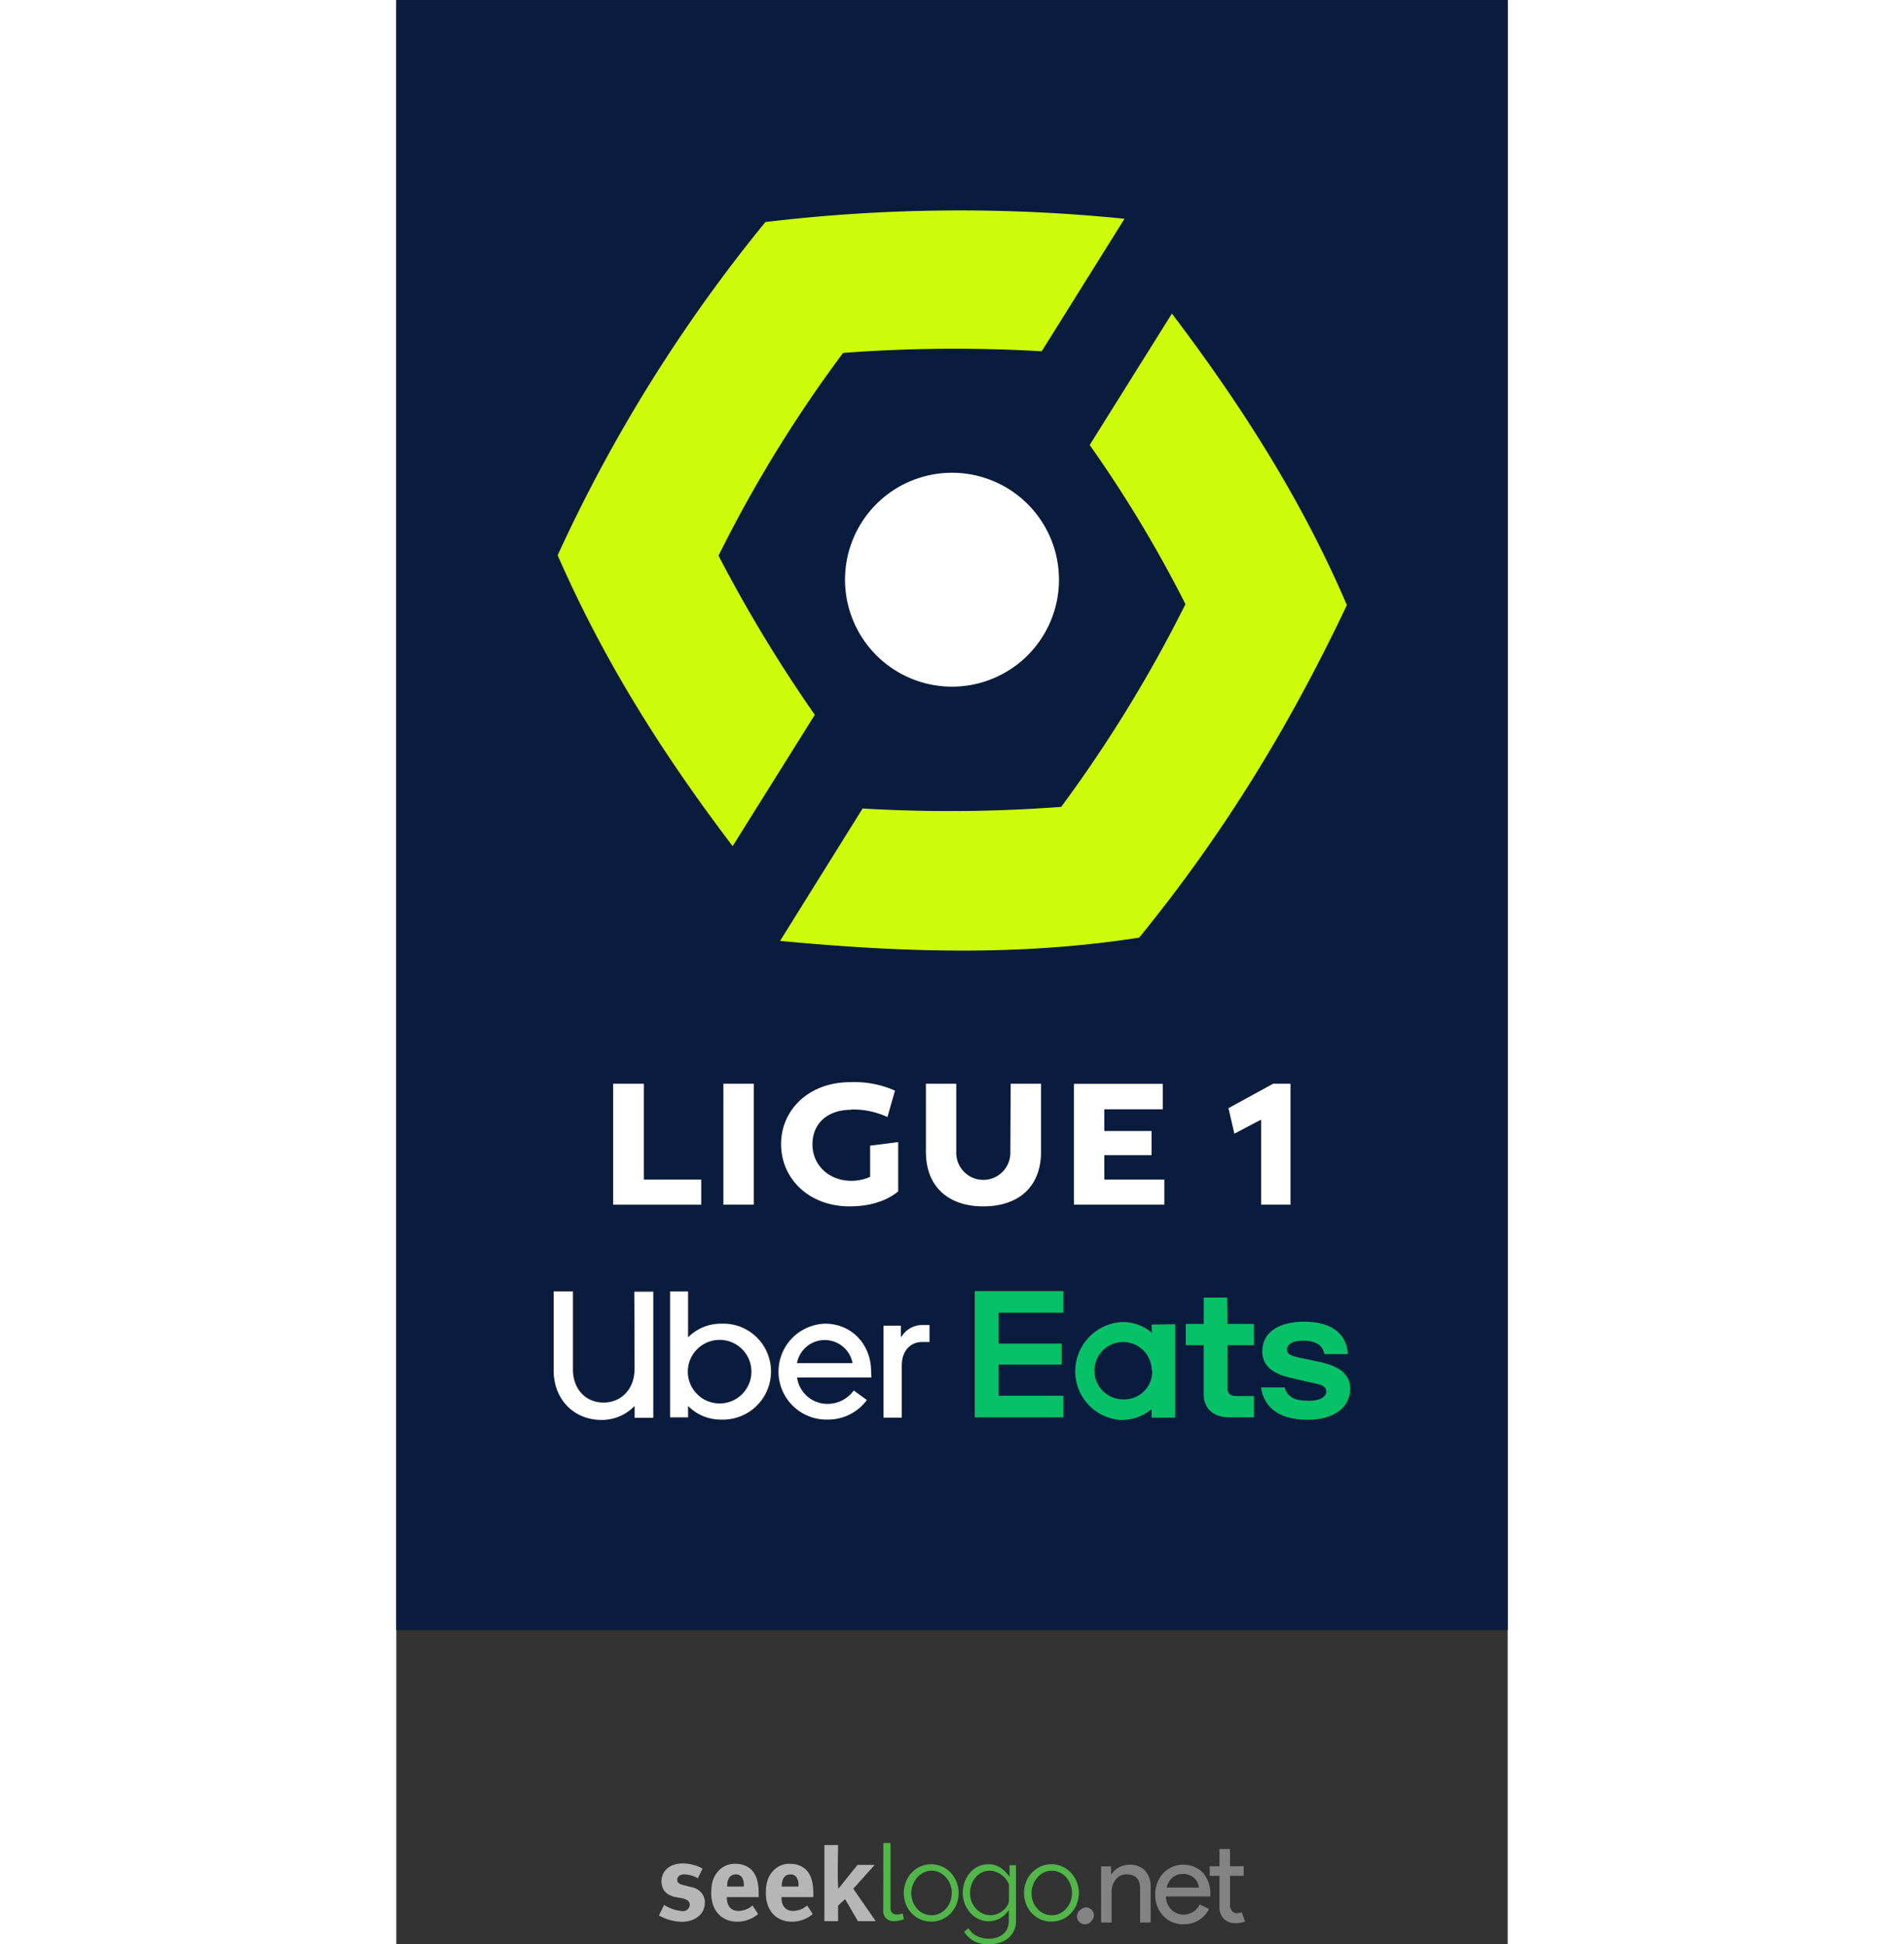 <svg id="Layer_1" data-name="Layer 1" xmlns="http://www.w3.org/2000/svg" width="47" height="48" viewBox="0 0 279.5 489.03"><rect x="0" y="0" width="279.5" height="489.03" fill="#333333" stroke="none"/><defs><style>.cls-1{fill:#b6b6b7;}.cls-2{fill:#50b748;}.cls-3{fill:#838383;}.cls-4{fill:#091c3e;}.cls-5{fill:#06c167;}.cls-6{fill:#fff;}.cls-7{fill:#cdfb0a;}</style></defs><title>ligue-1-logo.</title><g id="_Group_" data-name="&lt;Group&gt;"><g id="_Group_2" data-name="&lt;Group&gt;"><g id="_Group_3" data-name="&lt;Group&gt;"><g id="_Group_4" data-name="&lt;Group&gt;"><path id="_Compound_Path_" data-name="&lt;Compound Path&gt;" class="cls-1" d="M227.48,526l4.75-5.93h4.32l-5.38,6,5.65,8.15h-4.49l-3.21-5.54-1.77,1.61v3.93h-3.44V515.07h3.44S227.1,526.48,227.48,526Z" transform="translate(-116.25 -50.97)"/></g><path id="_Compound_Path_2" data-name="&lt;Compound Path&gt;" class="cls-1" d="M193.27,521l-1.19,2.44a7.33,7.33,0,0,0-3.41-1c-1.06,0-1.76.54-1.76,1.35s.46,1.08,1.73,1.41l1.68.43a4.32,4.32,0,0,1,2.76,1.57,3.67,3.67,0,0,1,.76,2.36c0,2.87-2.38,4.82-5.93,4.82a12.33,12.33,0,0,1-5.61-1.6l1.3-2.65a10.14,10.14,0,0,0,4.61,1.57,1.7,1.7,0,0,0,1.84-1.57c0-.95-.68-1.44-2.14-1.71l-1.63-.3a4.89,4.89,0,0,1-2.55-1.41,4.2,4.2,0,0,1-.79-2.49c0-2.71,2.14-4.52,5.36-4.52A10.41,10.41,0,0,1,193.27,521Z" transform="translate(-116.25 -50.97)"/><path id="_Compound_Path_3" data-name="&lt;Compound Path&gt;" class="cls-1" d="M205.83,530.26l1.41,2.17a8,8,0,0,1-5.23,1.92c-4,0-6.56-2.82-6.56-7.18,0-2.49.51-4.14,1.73-5.5a5.45,5.45,0,0,1,4.36-1.87,5.67,5.67,0,0,1,4,1.46c1.27,1.3,1.84,3.17,1.84,6.07v.84h-8v.11c0,2.14,1.06,3.36,2.93,3.36A5.42,5.42,0,0,0,205.83,530.26Zm-6.39-4.74h4.2v-.16a3.57,3.57,0,0,0-.43-2.09,1.76,1.76,0,0,0-1.6-.81c-1.38,0-2.17,1.08-2.17,3Z" transform="translate(-116.25 -50.97)"/><path id="_Compound_Path_4" data-name="&lt;Compound Path&gt;" class="cls-1" d="M219.57,530.26l1.41,2.17a8,8,0,0,1-5.23,1.92c-4,0-6.56-2.82-6.56-7.18,0-2.49.51-4.14,1.73-5.5a5.45,5.45,0,0,1,4.36-1.87,5.68,5.68,0,0,1,4,1.46c1.27,1.3,1.84,3.17,1.84,6.07v.84h-8v.11c0,2.14,1.06,3.36,2.93,3.36A5.42,5.42,0,0,0,219.57,530.26Zm-6.39-4.74h4.2v-.16a3.58,3.58,0,0,0-.43-2.09,1.76,1.76,0,0,0-1.6-.81c-1.38,0-2.17,1.08-2.17,3Z" transform="translate(-116.25 -50.97)"/></g></g><g id="_Group_5" data-name="&lt;Group&gt;"><path id="_Compound_Path_5" data-name="&lt;Compound Path&gt;" class="cls-2" d="M238.73,514.57h1.81V530.9a1.67,1.67,0,0,0,.43,1.21,1.59,1.59,0,0,0,1.2.44,3.6,3.6,0,0,0,.69-.08,4.56,4.56,0,0,0,.75-.21l.32,1.47a6,6,0,0,1-1.24.35,7.26,7.26,0,0,1-1.27.13,2.7,2.7,0,0,1-2-.71,2.66,2.66,0,0,1-.72-2Z" transform="translate(-116.25 -50.97)"/><path id="_Compound_Path_6" data-name="&lt;Compound Path&gt;" class="cls-2" d="M250.77,534.32a6.59,6.59,0,0,1-2.78-.57,6.81,6.81,0,0,1-2.18-1.56,7.08,7.08,0,0,1-1.43-2.3,7.53,7.53,0,0,1-.51-2.75,7.44,7.44,0,0,1,.52-2.78,7.28,7.28,0,0,1,1.44-2.3,7,7,0,0,1,2.18-1.57,6.41,6.41,0,0,1,2.75-.59,6.5,6.5,0,0,1,2.76.59,7,7,0,0,1,2.19,1.57,7.28,7.28,0,0,1,1.44,2.3,7.44,7.44,0,0,1,.52,2.78,7.54,7.54,0,0,1-.51,2.75,7.08,7.08,0,0,1-1.43,2.3,6.78,6.78,0,0,1-2.19,1.56A6.69,6.69,0,0,1,250.77,534.32Zm-5-7.15a5.8,5.8,0,0,0,.4,2.18,5.9,5.9,0,0,0,1.08,1.76,4.89,4.89,0,0,0,1.6,1.19,4.61,4.61,0,0,0,2,.43,4.49,4.49,0,0,0,2-.44,5.21,5.21,0,0,0,1.61-1.2,5.72,5.72,0,0,0,1.09-1.77,6.15,6.15,0,0,0,0-4.36,5.7,5.7,0,0,0-1.09-1.79,5.21,5.21,0,0,0-1.61-1.2,4.49,4.49,0,0,0-2-.44,4.4,4.4,0,0,0-1.95.44,5.16,5.16,0,0,0-1.6,1.21,5.85,5.85,0,0,0-1.09,1.8A6,6,0,0,0,245.73,527.16Z" transform="translate(-116.25 -50.97)"/><path id="_Compound_Path_7" data-name="&lt;Compound Path&gt;" class="cls-2" d="M265.23,534.24a5.74,5.74,0,0,1-2.63-.6,6.78,6.78,0,0,1-2.06-1.59,7.27,7.27,0,0,1-1.35-2.27,7.46,7.46,0,0,1-.48-2.64,8.22,8.22,0,0,1,.47-2.76,7.11,7.11,0,0,1,1.32-2.31,6.45,6.45,0,0,1,2-1.57,5.85,5.85,0,0,1,2.63-.59,5.35,5.35,0,0,1,3.1.89,8.6,8.6,0,0,1,2.24,2.25v-2.91h1.63v14a5.69,5.69,0,0,1-.55,2.55,5.49,5.49,0,0,1-1.47,1.85,6.25,6.25,0,0,1-2.16,1.12,9.08,9.08,0,0,1-2.63.37,7.66,7.66,0,0,1-3.87-.85,6.82,6.82,0,0,1-2.38-2.3l1.12-.88a5,5,0,0,0,2.19,2,6.93,6.93,0,0,0,2.94.63,6.48,6.48,0,0,0,1.92-.28,4.74,4.74,0,0,0,1.59-.83,3.91,3.91,0,0,0,1.08-1.39,4.52,4.52,0,0,0,.4-2v-2.75a5.79,5.79,0,0,1-2.19,2.11A5.89,5.89,0,0,1,265.23,534.24Zm.51-1.52a4.4,4.4,0,0,0,1.57-.29,5.27,5.27,0,0,0,1.4-.79,5.16,5.16,0,0,0,1.05-1.11,3.42,3.42,0,0,0,.56-1.25V525a5.44,5.44,0,0,0-.8-1.39,5.57,5.57,0,0,0-1.15-1.09,5.8,5.8,0,0,0-1.37-.72,4.31,4.31,0,0,0-1.48-.27,4.36,4.36,0,0,0-2.09.49,5,5,0,0,0-1.56,1.29,5.76,5.76,0,0,0-1,1.81,6.53,6.53,0,0,0-.33,2.06,5.76,5.76,0,0,0,.4,2.13,5.59,5.59,0,0,0,1.11,1.77,5.31,5.31,0,0,0,1.64,1.2A4.7,4.7,0,0,0,265.74,532.71Z" transform="translate(-116.25 -50.97)"/><path id="_Compound_Path_8" data-name="&lt;Compound Path&gt;" class="cls-2" d="M281,534.32a6.59,6.59,0,0,1-2.78-.57,6.81,6.81,0,0,1-2.17-1.56,7.07,7.07,0,0,1-1.43-2.3,7.53,7.53,0,0,1-.51-2.75,7.44,7.44,0,0,1,.52-2.78,7.27,7.27,0,0,1,1.44-2.3,7,7,0,0,1,2.17-1.57,6.41,6.41,0,0,1,2.75-.59,6.5,6.5,0,0,1,2.76.59,7,7,0,0,1,2.19,1.57,7.28,7.28,0,0,1,1.44,2.3,7.44,7.44,0,0,1,.52,2.78,7.54,7.54,0,0,1-.51,2.75,7.08,7.08,0,0,1-1.43,2.3,6.78,6.78,0,0,1-2.19,1.56A6.69,6.69,0,0,1,281,534.32Zm-5-7.15a5.8,5.8,0,0,0,.4,2.18,5.91,5.91,0,0,0,1.08,1.76,4.89,4.89,0,0,0,1.6,1.19,4.61,4.61,0,0,0,2,.43,4.49,4.49,0,0,0,2-.44,5.21,5.21,0,0,0,1.61-1.2,5.72,5.72,0,0,0,1.09-1.77,6.15,6.15,0,0,0,0-4.36,5.7,5.7,0,0,0-1.09-1.79,5.21,5.21,0,0,0-1.61-1.2,4.49,4.49,0,0,0-2-.44,4.4,4.4,0,0,0-1.95.44,5.16,5.16,0,0,0-1.6,1.21,5.85,5.85,0,0,0-1.09,1.8A6,6,0,0,0,276,527.16Z" transform="translate(-116.25 -50.97)"/></g><g id="_Group_6" data-name="&lt;Group&gt;"><path id="_Compound_Path_9" data-name="&lt;Compound Path&gt;" class="cls-3" d="M291.67,532.73a1.9,1.9,0,0,1-.56,1.38,2,2,0,1,1-2.77-2.77,1.95,1.95,0,0,1,3.33,1.39Z" transform="translate(-116.25 -50.97)"/><path id="_Compound_Path_10" data-name="&lt;Compound Path&gt;" class="cls-3" d="M293.51,520.44H296v2h.11a4.69,4.69,0,0,1,1.85-1.72,5.3,5.3,0,0,1,2.6-.69,5.2,5.2,0,0,1,4,1.48,5.9,5.9,0,0,1,1.39,4.2v8.84h-2.64v-8.67q-.09-3.44-3.47-3.44a3.3,3.3,0,0,0-2.64,1.28,4.63,4.63,0,0,0-1.06,3.06v7.78h-2.64Z" transform="translate(-116.25 -50.97)"/><path id="_Compound_Path_11" data-name="&lt;Compound Path&gt;" class="cls-3" d="M314.23,535a6.73,6.73,0,0,1-5.11-2.12,7.5,7.5,0,0,1-2-5.37,7.64,7.64,0,0,1,2-5.35,7,7,0,0,1,10-.11,8.09,8.09,0,0,1,1.85,5.67l0,.29H309.81a4.58,4.58,0,0,0,1.38,3.33A4.45,4.45,0,0,0,318.3,530l2.35,1.15A7,7,0,0,1,318,534,7.27,7.27,0,0,1,314.23,535ZM310,525.78h8.07a3.51,3.51,0,0,0-1.19-2.43,4.17,4.17,0,0,0-2.88-1,3.83,3.83,0,0,0-2.57.92A4.38,4.38,0,0,0,310,525.78Z" transform="translate(-116.25 -50.97)"/><path id="_Compound_Path_12" data-name="&lt;Compound Path&gt;" class="cls-3" d="M327.29,534.73a4,4,0,0,1-2.86-1.06,3.94,3.94,0,0,1-1.16-3v-7.86H320.8v-2.41h2.47v-4.31h2.64v4.31h3.44v2.41h-3.44v7a2.56,2.56,0,0,0,.55,1.91,1.77,1.77,0,0,0,1.23.5,2.69,2.69,0,0,0,.62-.07,3.22,3.22,0,0,0,.56-.19l.83,2.35A7.09,7.09,0,0,1,327.29,534.73Z" transform="translate(-116.25 -50.97)"/></g></g><path class="cls-4" d="M299,388.53A7.22,7.22,0,1,0,299.3,403h.16a7.05,7.05,0,0,0,7-7.14v-.25a7.3,7.3,0,0,0-7.46-7.05ZM224.1,388a7.28,7.28,0,0,0-7.05,5.9h14A7.19,7.19,0,0,0,224.1,388Zm-26.57,0a8,8,0,1,0,8,8v-.08a8,8,0,0,0-8-8Z" transform="translate(-116.25 -50.97)"/><path class="cls-4" d="M116.25,51V461h279.5V51Zm239,152.13c-14.6,30.75-31,57.57-52.24,83.65-29.61,4.51-58.48,3.85-90.3.82l20.75-33.3a362.57,362.57,0,0,0,49.95-.41,338.58,338.58,0,0,0,31.25-51,314,314,0,0,0-24.11-40l20.67-33.05C328.34,152.42,343.92,176.53,355.24,203.1ZM327,336.13l-1.48-6.48,11.15-6.15H341v30.43h-7.3V332.44L327,336.13Zm-96.28,11.81a9.56,9.56,0,0,0,4.76-1v-7.79l7.05-.9v12.38c-1.56,1.31-5.33,3.77-12.22,3.77-10.17,0-17.22-7-17.22-15.66s7-15.58,17.39-15.58a25.19,25.19,0,0,1,11.24,2.13l-1.89,6.64a18.58,18.58,0,0,0-9.1-1.89c-5.74,0-9.68,3.36-9.68,8.78s4.26,9.1,9.68,9.1ZM229.1,196.79a26.9,26.9,0,1,1,26.9,26.9A26.92,26.92,0,0,1,229.1,196.79ZM209,106.9a410.37,410.37,0,0,1,90.3-.82l-20.83,33.3a362.58,362.58,0,0,0-49.95.41,324.8,324.8,0,0,0-31.33,51,360.32,360.32,0,0,0,24.19,40l-20.67,33.05c-17.88-23.62-32.4-46.67-44-73.16A386.78,386.78,0,0,1,209,106.9Zm-2.87,216.68V354h-7.63V323.58Zm-13.2,24.11v6.4H170.79V323.66h7.71v24.11l14.43-.08Zm-12,59.79h-4.67v-3a11.6,11.6,0,0,1-8.37,3.53c-6.81,0-12-4.92-12-12.47V375.66h4.84v19.6c0,5.08,3.36,8.37,7.71,8.37s7.79-3.36,7.79-8.45V375.66H181L181,407.48Zm17,.57a11.34,11.34,0,0,1-8.2-3.44v2.87h-4.51V375.74h4.51V387.3a11.34,11.34,0,0,1,8.2-3.44h1.23a12.11,12.11,0,0,1-1.23,24.19Zm26.57-4a7.88,7.88,0,0,0,6.64-3.36l3.28,2.38a12,12,0,0,1-10,4.92h-.49a12.06,12.06,0,0,1,0-24.11c6.64,0,11.56,5.17,11.56,12.06v1.39H216.88a7.9,7.9,0,0,0,7.63,6.73Zm25.83-15.58h-1.89c-3,0-5.08,2.3-5.08,5.9v13.12h-4.59V384.35h4.35v2.79h.16a6.08,6.08,0,0,1,5.41-3h1.64Zm-.9-47.81V323.58h7.63v17.63a6.81,6.81,0,0,0,13.61,0l.08-17.63h7.63v17.06c0,9-5.82,13.78-14.43,13.78S249.44,349.74,249.44,340.64ZM284,381.15H267.73v7.71h15.83v5.25H267.73V402H284v5.49H261.66V375.66H284v5.49Zm2.71-57.57H309V330H294.3v5.49h11.89v6H294.3l.08,6.15h15.09V354H286.75V323.58h-.08Zm25.59,83.9h-6v-2.13a11.92,11.92,0,0,1-7.46,2.71h-.49a12.33,12.33,0,0,1,.57-24.6,11.75,11.75,0,0,1,7.46,2.71V384l5.9-.08v23.54Zm19.68-18.12H325.3v11c0,1.23.9,1.8,2.21,1.8h4.43v5.33h-6.4c-4,0-6.23-2.46-6.23-5.66V389.35H314.8V384h4.51v-6.64h5.9V384h6.64Zm13.61,18.78c-7.38,0-11-3.28-11.73-8.12h5.9c.74,2.62,2.71,3.36,6.15,3.36,2.62,0,4.35-.9,4.35-2.38,0-.9-.66-1.56-2.87-2l-5.66-1.31c-5.17-1.07-7.55-3.28-7.55-6.73,0-4.92,4.35-7.46,10.5-7.46,7.14,0,10.66,3.2,11,8.12h-5.9c-.57-2.62-2.62-3.36-5.41-3.36-2.54,0-4,.82-4,2.3,0,1.07,1,1.64,3.85,2.13l5.08,1.07c4.76,1.07,7.05,3.44,7.05,6.64-.08,4.43-3.94,7.71-10.74,7.71Z" transform="translate(-116.25 -50.97)"/><path class="cls-5" d="M325.22,377.38h-5.9V384H314.8v5.33h4.51v12.47c0,3.12,2.21,5.66,6.23,5.66h6.4v-5.33h-4.43c-1.39,0-2.21-.57-2.21-1.8v-11h6.64V384H325.3l-.08-6.64Zm-63.48,30.1H284v-5.41H267.73v-7.87h15.83v-5.25H267.73v-7.79H284v-5.41H261.74Zm44.53-21.24a11.3,11.3,0,0,0-7.46-2.71A12.42,12.42,0,0,0,287,396.41a12.28,12.28,0,0,0,11.24,11.73h.49a11.75,11.75,0,0,0,7.46-2.71v2.13h5.9V384.1l-5.9.08.08,2.05Zm.08,9.51v.08a7,7,0,0,1-7,7.14h-.16a7.22,7.22,0,1,1,7.05-7.38l.08.16Zm42.81-2.05-5.08-1.07c-2.87-.57-3.85-1.07-3.85-2.13,0-1.48,1.48-2.3,4-2.3,2.79,0,4.92.74,5.41,3.36h5.9c-.33-4.92-3.85-8.12-11-8.12-6.15,0-10.5,2.54-10.5,7.46,0,3.44,2.38,5.66,7.55,6.73l5.66,1.31c2.21.41,2.87,1.07,2.87,2,0,1.48-1.64,2.38-4.35,2.38-3.44,0-5.33-.74-6.15-3.36h-5.9c.74,4.92,4.35,8.12,11.73,8.12,6.81,0,10.66-3.28,10.66-7.79.08-3.12-2.21-5.49-7-6.56Z" transform="translate(-116.25 -50.97)"/><path class="cls-6" d="M243.29,387.22h-.16v-2.79h-4.35v23.13h4.59V394.44c0-3.61,2.13-5.9,5.08-5.9h1.89v-4.26H248.7A6.17,6.17,0,0,0,243.29,387.22ZM235.66,396c0-6.89-4.92-12.06-11.56-12.06a12.06,12.06,0,0,0,0,24.11h.49a12.09,12.09,0,0,0,10-4.92l-3.28-2.38a8.2,8.2,0,0,1-6.64,3.36,7.69,7.69,0,0,1-7.63-6.64h18.7l-.08-1.48ZM217,393.86a7.12,7.12,0,0,1,14,0Zm-40.84,1.48c0,5.08-3.36,8.45-7.79,8.45s-7.71-3.28-7.71-8.37v-19.6h-4.84v19.85c0,7.46,5.25,12.47,12,12.47a11.46,11.46,0,0,0,8.37-3.53v3h4.67V375.9h-4.76l.08,19.44Zm22.88-11.4h-1.23a11.62,11.62,0,0,0-8.2,3.44V375.82h-4.51v31.66h4.51v-2.87a11.48,11.48,0,0,0,8.2,3.44,12.09,12.09,0,0,0,12.63-11.48,12,12,0,0,0-11.4-12.63ZM205.56,396a8,8,0,1,1-8-8A8,8,0,0,1,205.56,396Zm72.83-55.36V323.58h-7.63l-.08,17.63a6.81,6.81,0,0,1-13.61,0V323.58h-7.63v17.06c0,9,5.82,13.78,14.43,13.78S278.39,349.74,278.39,340.64Zm31,7.05H294.3v-6.15h11.89v-6.07H294.3V330H309v-6.4H286.67V354h22.72v-6.32Zm-78.73-17.63a20.39,20.39,0,0,1,9.1,1.89l1.89-6.64a25.2,25.2,0,0,0-11.24-2.13c-10.33,0-17.39,6.89-17.39,15.58s7,15.66,17.22,15.66c6.89,0,10.66-2.46,12.22-3.77V338.26l-7.05.9V347a11.77,11.77,0,0,1-4.76,1c-5.41,0-9.76-3.77-9.76-9.19s4-8.69,9.76-8.69ZM341.13,354V323.58h-4.35l-11.24,6.15,1.48,6.4,6.73-3.53V354h7.38ZM170.79,323.58V354h22.14v-6.32H178.5V323.58Zm27.72,0h7.63V354h-7.63Z" transform="translate(-116.25 -50.97)"/><path class="cls-7" d="M314.72,202.94a345.39,345.39,0,0,1-31.25,51,376,376,0,0,1-49.95.41l-20.75,33.3c31.82,3,60.69,3.77,90.3-.82,21.24-26.08,37.64-52.9,52.24-83.65-11.32-26.49-26.82-50.68-44-73.32l-20.67,33.05A317.27,317.27,0,0,1,314.72,202.94Zm-93.25,27.8a360.32,360.32,0,0,1-24.19-40,332.51,332.51,0,0,1,31.33-51,376,376,0,0,1,49.95-.41L299.38,106a410.42,410.42,0,0,0-90.3.82,386.78,386.78,0,0,0-52.24,83.82c11.56,26.41,26.08,49.54,44,73.16l20.67-33.05Z" transform="translate(-116.25 -50.97)"/><path class="cls-6" d="M256,223.69a26.9,26.9,0,1,0-26.9-26.9A26.92,26.92,0,0,0,256,223.69Z" transform="translate(-116.25 -50.97)"/></svg>